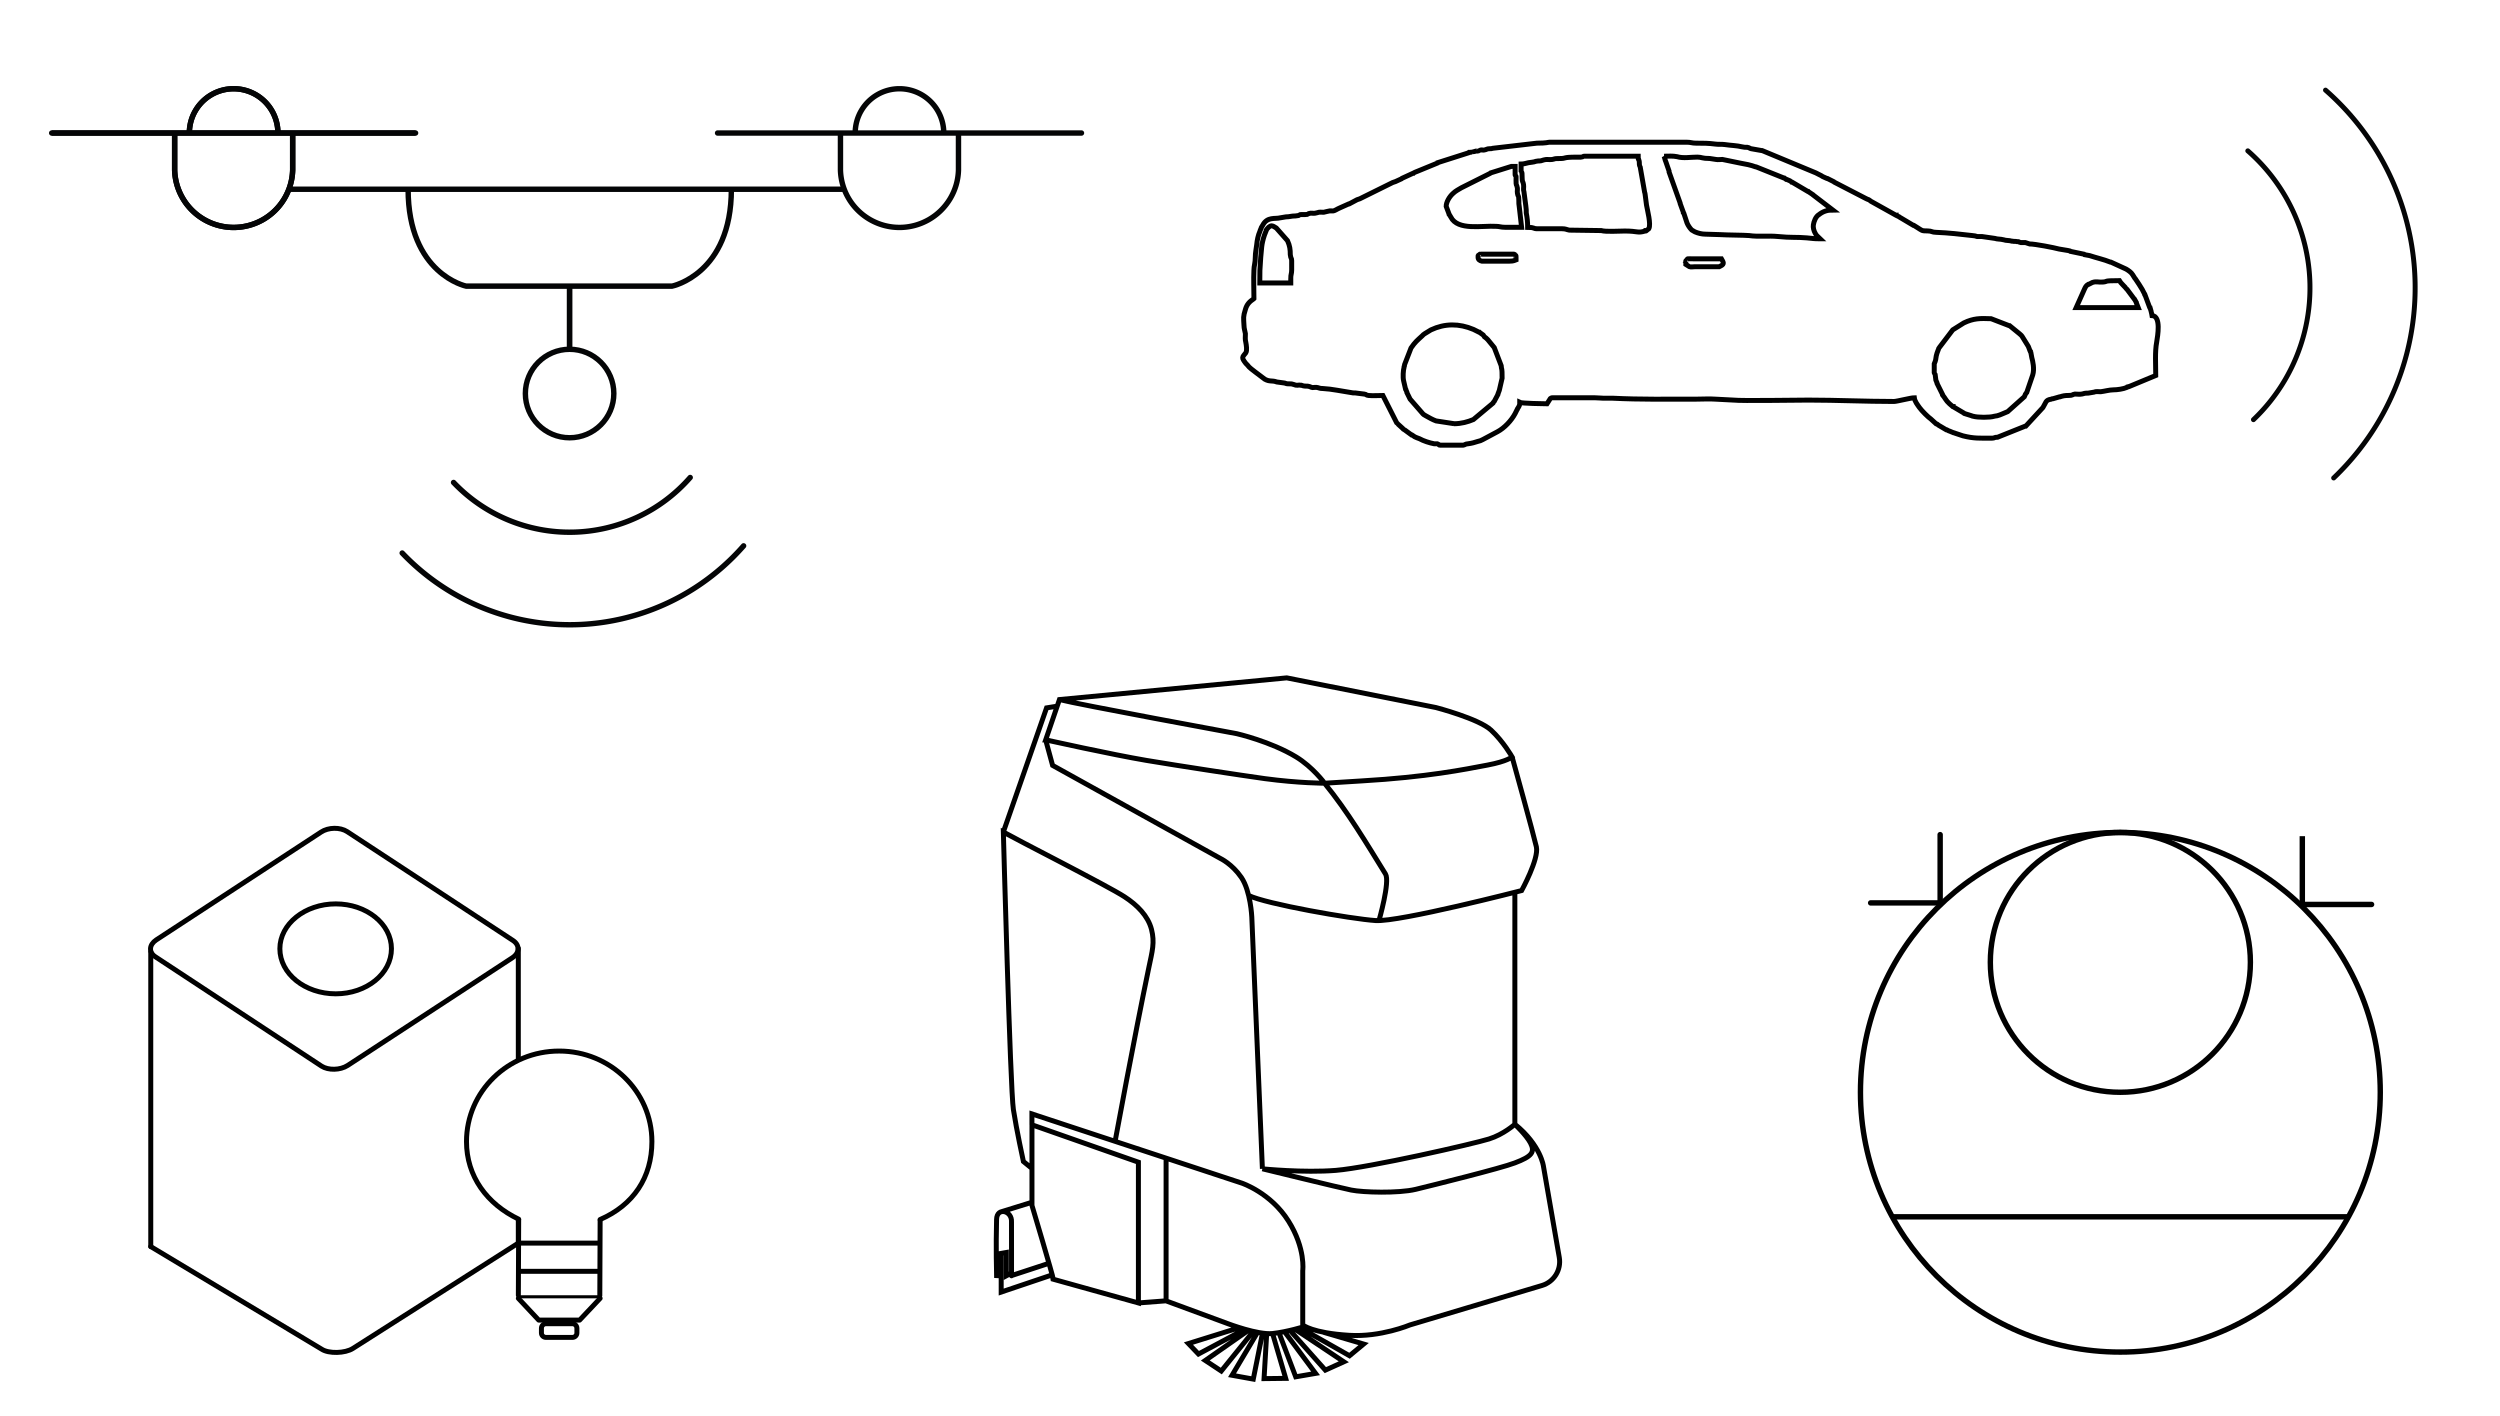 <?xml version="1.0" encoding="UTF-8" standalone="no"?>
<!-- Created with Inkscape (http://www.inkscape.org/) -->

<svg
   xmlns:dc="http://purl.org/dc/elements/1.1/"
   xmlns:cc="http://creativecommons.org/ns#"
   xmlns:rdf="http://www.w3.org/1999/02/22-rdf-syntax-ns#"
   xmlns:svg="http://www.w3.org/2000/svg"
   xmlns="http://www.w3.org/2000/svg"
   xmlns:sodipodi="http://sodipodi.sourceforge.net/DTD/sodipodi-0.dtd"
   xmlns:inkscape="http://www.inkscape.org/namespaces/inkscape"
   width="61.324mm"
   height="34.738mm"
   viewBox="0 0 61.324 34.738"
   version="1.1"
   id="svg1181"
   inkscape:version="0.92.2 (5c3e80d, 2017-08-06)"
   sodipodi:docname="emiia142.svg"
   inkscape:export-filename="C:\Users\User1\Desktop\Бортник\emiia36.png"
   inkscape:export-xdpi="952.74695"
   inkscape:export-ydpi="952.74695">
  <rect x="0" y="0" width="61.324" height="34.738" fill="#808080" stroke="none"/>
  <defs
     id="defs1175">
    <pattern
       y="0"
       x="0"
       height="6"
       width="6"
       patternUnits="userSpaceOnUse"
       id="EMFhbasepattern" />
    <pattern
       y="0"
       x="0"
       height="6"
       width="6"
       patternUnits="userSpaceOnUse"
       id="EMFhbasepattern-6" />
  </defs>
  <sodipodi:namedview
     id="base"
     pagecolor="#ffffff"
     bordercolor="#666666"
     borderopacity="1.0"
     inkscape:pageopacity="0.0"
     inkscape:pageshadow="2"
     inkscape:zoom="1.979899"
     inkscape:cx="143.85657"
     inkscape:cy="103.80322"
     inkscape:document-units="mm"
     inkscape:current-layer="layer1"
     showgrid="false"
     fit-margin-top="0"
     fit-margin-left="0"
     fit-margin-right="0"
     fit-margin-bottom="0"
     inkscape:window-width="1366"
     inkscape:window-height="745"
     inkscape:window-x="-8"
     inkscape:window-y="-8"
     inkscape:window-maximized="1" />
  <g
     inkscape:label="Layer 1"
     inkscape:groupmode="layer"
     id="layer1"
     transform="translate(-69.112,-87.645)">
    <rect
       style="fill:#ffffff;fill-opacity:1;stroke:#040506;stroke-width:0;stroke-linecap:round;stroke-linejoin:round;stroke-miterlimit:4;stroke-dasharray:none;stroke-opacity:1"
       id="rect4967"
       width="61.894"
       height="35.435"
       x="69.017"
       y="87.609" />
    <path
       id="path958"
       d="m 121.121,108.065 c -3.517,0 -6.373,2.852 -6.373,6.373 0,3.516 2.856,6.373 6.373,6.373 3.522,0 6.378,-2.857 6.378,-6.373 0,-3.521 -2.856,-6.373 -6.378,-6.373 z"
       style="fill:none;stroke:#000000;stroke-width:0.133;stroke-linecap:butt;stroke-linejoin:miter;stroke-miterlimit:4;stroke-dasharray:none;stroke-opacity:1"
       inkscape:connector-curvature="0" />
    <path
       id="path960"
       d="m 121.121,108.065 c -1.758,0 -3.187,1.423 -3.187,3.184 0,1.76 1.428,3.189 3.187,3.189 1.764,0 3.192,-1.429 3.192,-3.189 0,-1.76 -1.428,-3.184 -3.192,-3.184 z"
       style="fill:none;stroke:#000000;stroke-width:0.133px;stroke-linecap:butt;stroke-linejoin:miter;stroke-miterlimit:4;stroke-dasharray:none;stroke-opacity:1"
       inkscape:connector-curvature="0" />
    <path
       id="path962"
       d="m 115.532,117.493 h 11.185"
       style="fill:none;stroke:#000000;stroke-width:0.133px;stroke-linecap:butt;stroke-linejoin:miter;stroke-miterlimit:4;stroke-dasharray:none;stroke-opacity:1"
       inkscape:connector-curvature="0" />
    <path
       id="path964"
       d="m 116.703,108.118 v 1.712"
       style="fill:none;stroke:#000000;stroke-width:0.133px;stroke-linecap:round;stroke-linejoin:round;stroke-miterlimit:4;stroke-dasharray:none;stroke-opacity:1"
       inkscape:connector-curvature="0" />
    <path
       id="path966"
       d="m 125.587,108.156 v 1.712"
       style="fill:none;stroke:#000000;stroke-width:0.133px;stroke-linecap:butt;stroke-linejoin:miter;stroke-miterlimit:4;stroke-dasharray:none;stroke-opacity:1"
       inkscape:connector-curvature="0" />
    <path
       id="path968"
       d="m 114.998,109.793 h 1.705"
       style="fill:none;stroke:#000000;stroke-width:0.133px;stroke-linecap:round;stroke-linejoin:round;stroke-miterlimit:4;stroke-dasharray:none;stroke-opacity:1"
       inkscape:connector-curvature="0" />
    <path
       id="path970"
       d="m 125.581,109.831 h 1.705"
       style="fill:none;stroke:#000000;stroke-width:0.133px;stroke-linecap:round;stroke-linejoin:round;stroke-miterlimit:4;stroke-dasharray:none;stroke-opacity:1"
       inkscape:connector-curvature="0" />
    <path
       id="path2806"
       d="m 72.81,118.223 4.191,2.516 c 0.173,0.116 0.577,0.105 0.767,-0.017 l 4.059,-2.585"
       style="fill:#ffffff;fill-opacity:1;stroke:#000000;stroke-width:0.122;stroke-linecap:round;stroke-linejoin:miter;stroke-miterlimit:4;stroke-dasharray:none;stroke-opacity:1"
       inkscape:connector-curvature="0"
       sodipodi:nodetypes="cccc" />
    <path
       id="path2808"
       d="m 81.699,110.717 -4.07,-2.672 c -0.173,-0.114 -0.464,-0.108 -0.642,0.011 l -4.043,2.645 c -0.178,0.119 -0.189,0.309 -0.016,0.417 l 4.07,2.678 c 0.167,0.108 0.459,0.103 0.642,-0.016 l 4.037,-2.64 c 0.184,-0.119 0.189,-0.309 0.022,-0.423 z"
       style="fill:#ffffff;fill-opacity:1;stroke:#000000;stroke-width:0.122;stroke-linecap:butt;stroke-linejoin:miter;stroke-miterlimit:4;stroke-dasharray:none;stroke-opacity:1"
       inkscape:connector-curvature="0" />
    <path
       id="path2812"
       d="m 81.826,110.908 v 7.23"
       style="fill:#ffffff;fill-opacity:1;stroke:#000000;stroke-width:0.122;stroke-linecap:round;stroke-linejoin:miter;stroke-miterlimit:4;stroke-dasharray:none;stroke-opacity:1"
       inkscape:connector-curvature="0" />
    <path
       id="path2814"
       d="m 77.348,109.817 c -0.756,0 -1.371,0.493 -1.371,1.1 0,0.613 0.615,1.106 1.371,1.106 0.756,0 1.366,-0.493 1.366,-1.106 0,-0.607 -0.61,-1.1 -1.366,-1.1 z"
       style="fill:#ffffff;fill-opacity:1;stroke:#000000;stroke-width:0.122;stroke-linecap:butt;stroke-linejoin:miter;stroke-miterlimit:4;stroke-dasharray:none;stroke-opacity:1"
       inkscape:connector-curvature="0" />
    <rect
       style="fill:#ffffff;fill-opacity:1;stroke-width:0.265"
       id="rect4618"
       width="2.551"
       height="1.134"
       x="54.276"
       y="95.546" />
    <path
       id="path994"
       d="m 83.833,117.559 c -0.003,0.622 -0.006,1.244 -0.008,1.866 m -1.998,-0.008 c 0.003,-0.622 0.006,-1.244 0.008,-1.866"
       style="fill:#ffffff;fill-opacity:1;stroke:#000000;stroke-width:0.122;stroke-linecap:round;stroke-linejoin:round;stroke-miterlimit:4;stroke-dasharray:none;stroke-opacity:1"
       inkscape:connector-curvature="0" />
    <path
       id="path996"
       d="m 81.835,117.551 c -0.782,-0.374 -1.28,-1.054 -1.28,-1.904 0,-1.227 1.018,-2.22 2.274,-2.22 1.256,0 2.274,0.993 2.274,2.22 0,0.879 -0.451,1.557 -1.271,1.913"
       style="fill:#ffffff;fill-opacity:1;stroke:#000000;stroke-width:0.122;stroke-linecap:round;stroke-linejoin:round;stroke-miterlimit:4;stroke-dasharray:none;stroke-opacity:1"
       inkscape:connector-curvature="0"
       sodipodi:nodetypes="csssc" />
    <path
       id="path998"
       d="m 81.826,118.83 h 2.007"
       style="fill:#ffffff;fill-opacity:1;stroke:#000000;stroke-width:0.122;stroke-linecap:butt;stroke-linejoin:miter;stroke-miterlimit:4;stroke-dasharray:none;stroke-opacity:1"
       inkscape:connector-curvature="0" />
    <path
       id="path1000"
       d="m 81.826,118.138 h 2.007"
       style="fill:#ffffff;fill-opacity:1;stroke:#000000;stroke-width:0.122;stroke-linecap:butt;stroke-linejoin:miter;stroke-miterlimit:4;stroke-dasharray:none;stroke-opacity:1"
       inkscape:connector-curvature="0" />
    <path
       id="path1002"
       d="m 81.826,119.478 h 2.007"
       style="fill:#ffffff;fill-opacity:1;stroke:#000000;stroke-width:0.122;stroke-linecap:butt;stroke-linejoin:miter;stroke-miterlimit:4;stroke-dasharray:none;stroke-opacity:1"
       inkscape:connector-curvature="0" />
    <path
       id="path1004"
       d="m 83.833,119.493 -0.503,0.534 h -1.003 l -0.5,-0.534"
       style="fill:#ffffff;fill-opacity:1;stroke:#000000;stroke-width:0.122;stroke-linecap:round;stroke-linejoin:round;stroke-miterlimit:4;stroke-dasharray:none;stroke-opacity:1"
       inkscape:connector-curvature="0" />
    <path
       id="path1006"
       d="m 82.504,120.115 h 0.651 c 0.058,0 0.108,0.05 0.108,0.111 v 0.117 c 0,0.058 -0.05,0.108 -0.108,0.108 h -0.651 c -0.061,0 -0.111,-0.05 -0.111,-0.108 V 120.226 c 0,-0.061 0.05,-0.111 0.111,-0.111 z"
       style="fill:#ffffff;fill-opacity:1;stroke:#000000;stroke-width:0.122;stroke-linecap:butt;stroke-linejoin:miter;stroke-miterlimit:4;stroke-dasharray:none;stroke-opacity:1"
       inkscape:connector-curvature="0" />
    <line
       class="cls-1"
       x1="175.31"
       y1="88.128"
       x2="193.548"
       y2="88.128"
       id="line4702-0"
       style="stroke-width:0.265" />
    <line
       style="fill:none;stroke:#040506;stroke-width:0.133;stroke-miterlimit:4;stroke-dasharray:none;stroke-opacity:1"
       class="cls-1"
       x1="76.221"
       y1="92.287"
       x2="89.792"
       y2="92.287"
       id="line4688" />
    <line
       style="fill:none;stroke:#040506;stroke-width:0.133;stroke-miterlimit:4;stroke-dasharray:none;stroke-opacity:1"
       class="cls-1"
       x1="70.38"
       y1="90.908"
       x2="79.306"
       y2="90.908"
       id="line4690-3" />
    <path
       style="fill:none;stroke:#040506;stroke-width:0.133;stroke-miterlimit:4;stroke-dasharray:none;stroke-opacity:1"
       class="cls-1"
       d="m 73.757,90.908 a 1.086,1.086 0 1 1 2.172,0"
       id="path4692"
       inkscape:connector-curvature="0" />
    <path
       style="fill:none;stroke:#040506;stroke-width:0.133;stroke-miterlimit:4;stroke-dasharray:none;stroke-opacity:1"
       class="cls-1"
       d="m 73.396,90.908 v 0.906 a 1.448,1.448 0 0 0 2.895,0 v -0.906"
       id="path4694"
       inkscape:connector-curvature="0" />
    <line
       style="fill:none;stroke:#040506;stroke-width:0.133;stroke-linecap:round;stroke-linejoin:round;stroke-miterlimit:4;stroke-dasharray:none;stroke-opacity:1"
       class="cls-1"
       x1="70.38"
       y1="90.908"
       x2="79.306"
       y2="90.908"
       id="line4696-9" />
    <path
       style="fill:none;stroke:#040506;stroke-width:0.133;stroke-miterlimit:4;stroke-dasharray:none;stroke-opacity:1"
       class="cls-1"
       d="m 73.757,90.908 a 1.086,1.086 0 1 1 2.172,0"
       id="path4698"
       inkscape:connector-curvature="0" />
    <path
       style="fill:none;stroke:#040506;stroke-width:0.133;stroke-miterlimit:4;stroke-dasharray:none;stroke-opacity:1"
       class="cls-1"
       d="m 73.396,90.908 v 0.906 a 1.448,1.448 0 0 0 2.895,0 v -0.906"
       id="path4700"
       inkscape:connector-curvature="0" />
    <line
       style="fill:none;stroke:#040506;stroke-width:0.133;stroke-linecap:round;stroke-linejoin:round;stroke-miterlimit:4;stroke-dasharray:none;stroke-opacity:1"
       class="cls-1"
       x1="86.714"
       y1="90.908"
       x2="95.64"
       y2="90.908"
       id="line4702" />
    <path
       style="fill:none;stroke:#040506;stroke-width:0.133;stroke-miterlimit:4;stroke-dasharray:none;stroke-opacity:1"
       class="cls-1"
       d="m 90.09,90.908 a 1.086,1.086 0 1 1 2.172,0"
       id="path4704"
       inkscape:connector-curvature="0" />
    <path
       style="fill:none;stroke:#040506;stroke-width:0.133;stroke-miterlimit:4;stroke-dasharray:none;stroke-opacity:1"
       class="cls-1"
       d="m 89.728,90.908 v 0.906 a 1.448,1.448 0 0 0 2.895,0 v -0.906"
       id="path4706"
       inkscape:connector-curvature="0" />
    <path
       style="fill:none;stroke:#040506;stroke-width:0.133;stroke-miterlimit:4;stroke-dasharray:none;stroke-opacity:1"
       class="cls-1"
       d="m 87.052,92.287 c 0,2.085 -1.455,2.377 -1.455,2.377 h -5.05 c 0,0 -1.424,-0.293 -1.424,-2.377"
       id="path4708"
       inkscape:connector-curvature="0" />
    <circle
       style="fill:none;stroke:#040506;stroke-width:0.133;stroke-miterlimit:4;stroke-dasharray:none;stroke-opacity:1"
       class="cls-1"
       cx="83.084"
       cy="97.298"
       r="1.085"
       id="circle4710" />
    <path
       style="fill:none;stroke:#040506;stroke-width:0.133;stroke-linecap:round;stroke-linejoin:round;stroke-miterlimit:4;stroke-dasharray:none;stroke-opacity:1"
       class="cls-1"
       d="m 86.042,99.358 a 3.93,3.93 0 0 1 -5.804,0.122"
       id="path4714"
       inkscape:connector-curvature="0" />
    <path
       style="fill:none;stroke:#040506;stroke-width:0.133;stroke-linecap:round;stroke-linejoin:round;stroke-miterlimit:4;stroke-dasharray:none;stroke-opacity:1"
       class="cls-1"
       d="m 87.352,101.035 a 5.673,5.673 0 0 1 -8.374,0.176"
       id="path4716"
       inkscape:connector-curvature="0" />
    <line
       style="fill:none;stroke:#040506;stroke-width:0.138;stroke-miterlimit:4;stroke-dasharray:none;stroke-opacity:1"
       class="cls-1"
       x1="83.084"
       y1="94.617"
       x2="83.084"
       y2="96.166"
       id="line4718" />
    <path
       id="path2812-7"
       d="m 72.81,110.993 v 7.23"
       style="fill:#ffffff;fill-opacity:1;stroke:#000000;stroke-width:0.122;stroke-linecap:round;stroke-linejoin:miter;stroke-miterlimit:4;stroke-dasharray:none;stroke-opacity:1"
       inkscape:connector-curvature="0" />
    <path
       id="path9985"
       d="m 104.78,98.038 -0.443,-0.068 c -0.091,-0.034 -0.17,-0.08 -0.25,-0.125 l -0.057,-0.034 c -0.045,-0.034 0.023,0.011 -0.011,-0.011 l -0.318,-0.365 -0.079,-0.16 c 0,0 0,0 0,-0.011 l -0.023,-0.057 c 0,0 0,-0.023 -0.011,-0.023 l -0.045,-0.194 c -0.023,-0.091 -0.011,-0.262 0.011,-0.342 0,-0.011 0,-0.011 0,-0.011 0.011,-0.023 0.011,-0.011 0.011,-0.046 l 0.159,-0.41 c 0.102,-0.148 0.148,-0.182 0.272,-0.296 l 0.034,-0.034 c 0.011,-0.011 0.023,-0.011 0.034,-0.023 l 0.148,-0.091 c 0.34,-0.16 0.692,-0.16 1.044,-0.011 l 0.136,0.068 c 0,0 0,0 0.011,0 0,0 0.011,0.011 0.011,0.011 l 0.079,0.057 c 0.011,0.023 0.023,0.023 0.034,0.046 0.034,0.023 0.045,0.034 0.079,0.068 l 0.159,0.194 0.17,0.444 c 0.011,0.137 0.023,0.011 0.023,0.308 l -0.068,0.296 c 0,0 0,0 0,0 l -0.034,0.091 c 0,0 0,0.011 0,0.011 l -0.091,0.171 c -0.011,0.011 -0.034,0.034 -0.034,0.046 l -0.477,0.399 c -0.136,0.057 -0.295,0.103 -0.477,0.103 z m 11.778,-1.253 c 0,0 0,-0.125 0,-0.148 0,-0.023 0,-0.046 0,-0.068 l 0.023,-0.057 c 0.023,-0.057 0.011,-0.103 0.045,-0.205 l 0.034,-0.091 c 0,-0.011 0.011,-0.034 0.023,-0.046 l 0.329,-0.433 0.272,-0.171 c 0.238,-0.114 0.397,-0.114 0.669,-0.103 l 0.443,0.171 c 0,0 0,0 0.011,0 l 0.238,0.194 c 0.023,0.023 0.045,0.034 0.068,0.068 l 0.148,0.239 c 0,0.011 0.011,0.023 0.011,0.023 l 0.034,0.091 c 0,0 0.011,0.011 0.011,0.011 0,0.023 0,0.023 0.011,0.034 l 0.023,0.125 c 0.023,0.08 0.068,0.273 0.023,0.422 l -0.148,0.433 c 0,0 0,0 0,0 -0.011,0.011 -0.011,0.011 -0.011,0.011 l -0.023,0.034 c -0.011,0.023 -0.011,0.034 -0.023,0.057 l -0.408,0.365 c -0.091,0.034 -0.17,0.08 -0.261,0.103 -0.045,0.011 -0.034,0 -0.068,0.011 -0.102,0.034 -0.408,0.034 -0.522,0 -0.011,0 -0.011,0 -0.034,-0.011 l -0.182,-0.057 c 0,0 0,0 -0.011,-0.011 l -0.25,-0.148 c -0.011,0 -0.011,-0.011 -0.011,-0.011 0,0 -0.011,0 -0.011,0 l -0.079,-0.068 c 0,0 -0.011,-0.011 -0.011,-0.011 -0.068,-0.057 -0.102,-0.137 -0.159,-0.205 0,-0.011 0,-0.011 0,-0.011 l -0.136,-0.273 c 0,0 0,-0.011 0,-0.011 -0.011,-0.023 -0.011,-0.034 -0.023,-0.057 -0.011,-0.046 0,0.034 -0.011,-0.057 -0.023,-0.194 -0.011,-0.068 -0.034,-0.137 z m 4.539,-2.256 c 0.023,0.046 0.17,0.182 0.17,0.194 0.011,0.011 0.011,0.011 0.023,0.023 l 0.17,0.228 c 0,0 0.011,0 0.011,0.011 l 0.045,0.08 c 0,0 0,0.011 0,0.011 l 0.045,0.114 h -1.521 l 0.204,-0.456 c 0.023,-0.046 0.034,-0.08 0.091,-0.114 0,0 0,0 0.011,0 l 0.091,-0.046 c 0.102,-0.034 0.148,0 0.261,-0.011 0.136,-0.011 -0.023,-0.034 0.397,-0.034 z m -20.323,-0.057 v 0.114 h -0.76 c 0,-0.308 0,-0.308 0.023,-0.627 0.023,-0.205 0.011,-0.308 0.091,-0.547 l 0.045,-0.114 c 0,0 0,-0.011 0,-0.011 0.034,-0.046 0.079,-0.103 0.136,-0.103 0.034,0 0.091,0.046 0.113,0.057 l 0.272,0.308 c 0.057,0.125 0.068,0.217 0.068,0.342 0.011,0.103 0.034,0.08 0.034,0.148 v 0.228 c 0,0.091 -0.023,0.114 -0.023,0.205 z m 9.713,-0.444 c 0.023,-0.046 -0.011,-0.034 0.182,-0.034 h 0.669 c 0.045,0.08 0.079,0.125 -0.011,0.171 l -0.045,0.023 c -0.023,0 -0.034,0 -0.068,0 h -0.533 c -0.023,0 -0.102,0.011 -0.125,0 l -0.091,-0.057 c 0,-0.103 -0.011,-0.091 0.023,-0.103 z m -5.084,-0.125 c 0.011,-0.034 -0.011,-0.023 0.068,-0.023 0.034,0 0.079,0 0.125,0 h 0.647 c 0.034,0.011 0.011,-0.011 0.034,0.023 0.023,0.011 0.023,-0.011 0.023,0.114 -0.034,0.011 -0.045,0.034 -0.159,0.034 h -0.681 c -0.045,-0.011 -0.091,-0.034 -0.091,-0.091 0,-0.08 0,-0.046 0.034,-0.057 z m -0.817,-1.196 c 0,-0.103 0.079,-0.239 0.17,-0.319 0.057,-0.057 0.148,-0.103 0.204,-0.137 l 0.704,-0.353 c 0,0 0,0 0.011,-0.011 l 0.511,-0.16 c 0.023,0 0.068,0 0.091,0 v 0.194 c 0,0.068 0.034,-0.023 0.023,0.148 0,0.148 0.011,0.091 0.023,0.148 0.023,0.057 0,0.114 0.011,0.171 0.011,0.091 0.034,0.023 0.034,0.171 0,0.091 0,0.08 0.011,0.16 l 0.057,0.501 h -0.408 c -0.102,0 -0.136,-0.023 -0.216,-0.023 -0.34,-0.023 -0.942,0.114 -1.112,-0.228 l -0.034,-0.057 c -0.011,0 -0.011,-0.011 -0.011,-0.011 0,0 0,0 0,-0.011 z m 1.838,-0.877 v -0.16 c 0.057,0 0.136,-0.023 0.182,-0.034 0.057,-0.011 0.125,-0.011 0.182,-0.034 0.102,-0.023 0.068,0.011 0.193,-0.034 0.068,-0.023 0.136,0 0.204,-0.011 0.079,-0.011 0.023,-0.023 0.182,-0.023 0.193,0 0.045,-0.034 0.42,-0.034 0.023,0 0.079,0 0.102,0 0.091,-0.011 0.034,-0.023 0.091,-0.023 h 1.316 c 0,0.137 0.011,0.023 0.023,0.114 0.011,0.046 0,0.068 0.011,0.114 0.011,0.046 0.011,-0.011 0.023,0.08 l 0.102,0.581 c 0.011,0.046 0,-0.023 0.011,0.046 l 0.034,0.262 c 0.023,0.137 0.114,0.467 0.057,0.581 l -0.057,0.046 c 0,0 -0.011,0 -0.011,0 0,0.011 0,0.011 -0.011,0.011 0,0 0,0 -0.011,0 -0.193,0.057 -0.17,0 -0.499,0 -0.136,0 -0.465,0.023 -0.579,-0.011 l -0.783,-0.011 c -0.068,-0.011 -0.079,-0.034 -0.182,-0.034 h -0.601 c -0.114,0 -0.057,-0.034 -0.238,-0.034 0,-0.137 -0.011,-0.228 -0.034,-0.353 0,-0.057 0,-0.103 -0.011,-0.171 l -0.045,-0.342 c -0.023,-0.068 0,-0.114 -0.011,-0.182 -0.011,-0.08 -0.034,-0.057 -0.034,-0.16 0,-0.228 -0.023,-0.103 -0.023,-0.182 z m 3.506,-0.353 c 0.125,0 0.204,-0.011 0.318,0.011 0.148,0.046 0.34,0.011 0.499,0.011 0.114,0 0.102,0.034 0.306,0.034 l 0.148,0.023 c 0.057,0.011 0.114,0 0.159,0 l 0.443,0.091 c 0.136,0.023 0.25,0.046 0.374,0.091 0,0 0.011,0 0.011,0 l 0.681,0.273 c 0,0 0.011,0 0.011,0 l 0.045,0.034 c 0,0 0.011,0 0.011,0 l 0.079,0.034 c 0.011,0.011 0.023,0.011 0.034,0.023 l 0.011,0.011 c 0.011,0 0.011,0 0.011,0 l 0.386,0.228 c 0,0 0.011,0 0.011,0 0,0 0,0 0.011,0.011 l 0.102,0.068 c 0,0 0.011,0 0.011,0.011 l 0.477,0.365 c -0.136,0 -0.238,0.034 -0.34,0.114 -0.079,0.046 -0.125,0.171 -0.136,0.251 -0.011,0.057 0.011,0.148 0.045,0.205 0.023,0.057 0.079,0.091 0.125,0.137 -0.159,0 -0.193,-0.011 -0.329,-0.023 -0.25,-0.023 -0.386,0 -0.715,-0.034 -0.227,-0.023 -0.477,0.011 -0.704,-0.023 -0.125,-0.011 -0.533,-0.011 -0.715,-0.023 l -0.352,-0.011 c -0.091,0 -0.182,-0.023 -0.261,-0.057 l -0.079,-0.046 c -0.045,-0.046 -0.091,-0.114 -0.114,-0.171 l -0.079,-0.239 c -0.011,-0.011 -0.011,-0.011 -0.011,-0.011 0,-0.011 0,-0.011 0,-0.011 l -0.079,-0.217 c 0,0 0,0 0,-0.011 l -0.272,-0.763 c 0,-0.011 0,-0.011 0,-0.011 0,-0.011 0,-0.011 0,-0.011 l -0.079,-0.228 c -0.023,-0.046 -0.023,-0.091 -0.045,-0.137 z m -10.065,3.498 c -0.102,0.068 -0.17,0.137 -0.204,0.262 -0.057,0.182 -0.045,0.194 -0.034,0.399 0,0.068 0.023,0.125 0.034,0.194 0,0.103 -0.011,0.125 0.011,0.217 0.011,0.057 0.034,0.194 0,0.251 -0.091,0.114 -0.113,0.114 0,0.262 l 0.034,0.034 c 0.057,0.08 0.136,0.125 0.204,0.182 l 0.227,0.171 c 0.125,0.068 0.17,0.023 0.295,0.068 l 0.17,0.023 c 0.068,0.011 0,0 0.045,0.011 0.057,0.023 0.125,0 0.182,0.023 0.057,0.011 0.034,0.023 0.114,0.023 0.023,0 0.045,-0.011 0.068,0 h 0.023 c 0.057,0.023 0.102,0.023 0.159,0.023 0.068,0.011 0.057,0.023 0.114,0.034 0.034,0 0.079,-0.011 0.125,0 0.045,0.011 0.057,0.023 0.125,0.023 0.227,0.011 0.477,0.068 0.715,0.103 0.034,0.011 0.079,0 0.125,0.011 l 0.182,0.023 c 0.068,0.011 0.023,0.023 0.102,0.034 0.114,0.011 0.238,0 0.352,0 l 0.34,0.672 c 0.011,0.011 0.011,0 0.023,0.023 l 0.125,0.114 c 0.034,0.034 0,0.011 0.045,0.034 l 0.17,0.125 c 0.011,0 0.011,0 0.011,0 l 0.068,0.046 c 0.045,0.023 0.057,0.023 0.114,0.046 0.102,0.057 0.25,0.103 0.363,0.125 0.034,0 0.057,0 0.079,0 0.068,0.023 0.011,0.034 0.068,0.034 h 0.567 c 0.023,0 0.057,-0.034 0.114,-0.034 0.091,-0.011 0.17,-0.034 0.238,-0.057 0.057,-0.011 0.079,-0.023 0.125,-0.046 l 0.363,-0.194 c 0.17,-0.091 0.34,-0.273 0.431,-0.444 l 0.045,-0.091 c 0.011,-0.011 0.011,-0.011 0.011,-0.023 0.023,-0.034 0.045,-0.068 0.057,-0.114 0,-0.023 0,-0.023 0,-0.046 0.045,0.023 0.579,0.034 0.669,0.034 l 0.079,-0.125 c 0.023,-0.011 0.011,-0.023 0.057,-0.023 h 1.033 c 0.102,0 0.136,0.011 0.216,0.011 0.079,0 0.159,0 0.227,0 0.669,0.034 1.373,0.023 2.054,0.023 0.148,0 0.318,-0.011 0.465,0 l 0.443,0.023 c 0.193,0.023 1.532,0 1.838,0 0.704,0 1.384,0.034 2.099,0.034 0.068,0 0.42,-0.091 0.499,-0.091 0.011,0.091 0.079,0.171 0.125,0.239 0.057,0.08 0.216,0.239 0.284,0.285 l 0.125,0.114 c 0.023,0 0.045,0.023 0.057,0.034 l 0.193,0.114 c 0.011,0 0.011,0 0.011,0 l 0.045,0.023 c 0.011,0 0.057,0.023 0.057,0.023 0.023,0.011 0.034,0.011 0.057,0.023 0.011,0 0.011,0 0.011,0 0.011,0 0.023,0.011 0.023,0.011 l 0.204,0.068 c 0.272,0.068 0.408,0.057 0.715,0.057 0.068,0 0.045,-0.023 0.136,-0.023 l 0.681,-0.273 c 0,0 0.011,0 0.011,0 l 0.42,-0.456 c 0.079,-0.125 0.057,-0.182 0.204,-0.205 0.023,-0.011 0.023,-0.011 0.045,-0.011 l 0.159,-0.046 c 0,0 0,0 0.011,0 0.068,-0.023 0.114,-0.034 0.216,-0.034 0.102,0 0.079,-0.023 0.148,-0.034 0.057,0 0.114,0.011 0.17,0 0.068,-0.011 0.045,-0.023 0.159,-0.023 0.079,-0.011 0.068,-0.011 0.136,-0.023 0.057,-0.023 0.102,-0.011 0.17,-0.011 0.091,-0.011 0.216,-0.046 0.306,-0.046 0.102,0 0.25,-0.023 0.329,-0.057 0,0 0.011,-0.011 0.011,-0.011 0,0 0.011,0 0.011,0 l 0.023,-0.011 c 0,0 0,0 0.011,0 l 0.658,-0.273 c 0,-0.262 -0.023,-0.581 0.023,-0.82 0.023,-0.148 0.114,-0.638 -0.114,-0.65 -0.011,-0.068 -0.011,-0.046 -0.011,-0.057 -0.011,-0.034 0,0.011 -0.011,-0.046 l -0.023,-0.08 c 0,0 -0.011,0 -0.011,-0.011 l -0.114,-0.308 c -0.011,0 -0.011,-0.011 -0.011,-0.023 -0.068,-0.137 -0.045,-0.091 -0.136,-0.239 0,0 0,0 0,0 l -0.091,-0.137 c 0,0 -0.011,-0.011 -0.011,-0.011 l -0.057,-0.091 c -0.034,-0.057 -0.102,-0.103 -0.159,-0.137 l -0.374,-0.171 c 0,0 -0.011,0 -0.011,0 -0.17,-0.068 -0.34,-0.103 -0.511,-0.16 l -0.125,-0.023 c 0,0 0,0 -0.011,-0.011 L 119.894,93.81 c 0,0 -0.011,-0.011 -0.011,-0.011 -0.034,-0.011 -0.011,0 -0.057,-0.011 l -0.204,-0.034 c -0.125,-0.034 -0.59,-0.125 -0.726,-0.125 -0.045,-0.011 -0.057,-0.023 -0.102,-0.034 -0.045,0 -0.079,0 -0.114,0 -0.068,-0.011 -0.011,-0.023 -0.091,-0.023 -0.045,-0.011 -0.068,0 -0.114,-0.011 0,0 -0.011,0 -0.011,0 -0.068,-0.023 -0.147,-0.011 -0.204,-0.034 -0.091,-0.023 -0.148,-0.011 -0.216,-0.034 l -0.318,-0.046 c -0.034,0 -0.068,0 -0.114,0 -0.034,-0.011 -0.079,-0.023 -0.114,-0.023 -0.295,-0.034 -0.59,-0.068 -0.896,-0.08 -0.102,0 -0.102,-0.034 -0.204,-0.034 -0.159,0 -0.136,-0.011 -0.25,-0.08 l -0.091,-0.057 c 0,0 -0.011,0 -0.011,0 l -0.306,-0.182 c -0.023,-0.011 -0.023,-0.011 -0.034,-0.023 l -0.068,-0.034 c 0,0 -0.011,0 -0.011,-0.011 0,0 -0.011,0 -0.011,0 l -0.613,-0.342 c -0.034,-0.023 -0.023,-0.023 -0.045,-0.034 -0.034,-0.011 -0.057,-0.023 -0.079,-0.034 l -0.772,-0.399 c 0,0 -0.011,-0.011 -0.011,-0.011 l -0.159,-0.08 c 0,0 -0.011,0 -0.011,0 l -0.102,-0.046 c -0.045,-0.034 -0.114,-0.057 -0.17,-0.091 l -1.316,-0.547 c 0,0 -0.011,0 -0.011,0 l -0.261,-0.046 c -0.045,-0.011 -0.034,-0.023 -0.091,-0.034 -0.068,0 -0.068,0 -0.125,-0.011 -0.136,-0.034 -0.284,-0.034 -0.431,-0.057 -0.079,-0.011 -0.148,0 -0.227,-0.011 -0.17,-0.023 -0.295,-0.023 -0.477,-0.023 -0.102,0 -0.125,-0.023 -0.227,-0.023 h -3.37 c -0.034,0 -0.057,0.023 -0.306,0.023 l -1.078,0.125 c -0.034,0.011 -0.045,0.011 -0.079,0.011 -0.079,0 -0.068,0.023 -0.147,0.034 -0.057,0 -0.034,-0.011 -0.079,0 -0.057,0.023 0,0.011 -0.068,0.023 -0.045,0 -0.045,0 -0.079,0.011 -0.057,0.011 0.011,0 -0.057,0.011 -0.034,0.011 -0.045,0.011 -0.079,0.011 0,0 -0.011,0.011 -0.011,0.011 l -0.749,0.239 c 0,0 0,0.011 -0.011,0.011 l -0.499,0.205 c -0.023,0.011 -0.034,0.011 -0.057,0.023 -0.023,0.011 -0.023,0.011 -0.034,0.023 -0.011,0 -0.011,0 -0.011,0 l -0.272,0.125 c 0,0 -0.011,0.011 -0.011,0.011 l -0.148,0.068 c -0.034,0.011 -0.034,0.011 -0.068,0.023 l -0.806,0.399 c -0.034,0.011 -0.034,0.011 -0.068,0.023 0,0 0,0 0,0 l -0.193,0.103 c 0,0 -0.011,0 -0.011,0 l -0.204,0.091 c -0.057,0.023 -0.068,0.034 -0.114,0.057 -0.068,0.034 -0.057,0.023 -0.148,0.023 -0.068,0.011 -0.091,0.023 -0.148,0.034 -0.068,0 -0.102,-0.011 -0.159,0.011 -0.091,0.023 -0.068,0.011 -0.159,0.011 -0.102,0.011 -0.034,0.034 -0.136,0.034 -0.034,0 -0.068,0 -0.091,0 -0.068,0 -0.034,0.011 -0.068,0.023 l -0.079,0.011 c -0.114,0 -0.136,0.023 -0.238,0.023 l -0.136,0.023 c -0.125,0.034 -0.318,-0.034 -0.431,0.182 -0.023,0.034 -0.011,0.023 -0.034,0.057 -0.011,0.034 -0.011,0.034 -0.023,0.057 l -0.011,0.034 c -0.045,0.103 -0.068,0.216 -0.079,0.33 -0.011,0.103 -0.034,0.194 -0.034,0.296 0,0.16 -0.034,0.217 -0.034,0.33 -0.011,0.228 0,0.467 0,0.695 z"
       style="fill:none;stroke:#000000;stroke-width:0.122;stroke-linecap:butt;stroke-linejoin:miter;stroke-miterlimit:4;stroke-dasharray:none;stroke-opacity:1"
       inkscape:connector-curvature="0" />
    <g
       id="g10015"
       transform="matrix(0,-1.136,1.136,0,17.616,223.401)"
       style="stroke-width:0.107;stroke-miterlimit:4;stroke-dasharray:none">
      <path
         inkscape:connector-curvature="0"
         id="path4714-3"
         d="m 116.246,93.868 a 3.93,3.93 0 0 1 -5.804,0.122"
         class="cls-1"
         style="fill:none;stroke:#040506;stroke-width:0.107;stroke-linecap:round;stroke-linejoin:round;stroke-miterlimit:4;stroke-dasharray:none;stroke-opacity:1" />
      <path
         inkscape:connector-curvature="0"
         id="path4716-2"
         d="m 117.557,95.546 a 5.673,5.673 0 0 1 -8.374,0.176"
         class="cls-1"
         style="fill:none;stroke:#040506;stroke-width:0.107;stroke-linecap:round;stroke-linejoin:round;stroke-miterlimit:4;stroke-dasharray:none;stroke-opacity:1" />
    </g>
    <path
       id="path10020"
       d="m 94.762,105.794 0.338,-0.989 5.576,-0.532 3.66,0.728 c 0,0 1.047,0.273 1.35,0.552 0.302,0.279 0.517,0.658 0.517,0.658 0,0 -0.11,0.108 -0.603,0.201 -0.563,0.106 -1.476,0.295 -3.094,0.389 -0.264,0.016 -0.899,0.056 -0.899,0.056 0,0 -0.633,0 -1.466,-0.112 -0.589,-0.082 -2.106,-0.313 -2.905,-0.447 -0.843,-0.142 -2.473,-0.504 -2.473,-0.504 z m 0.338,-0.989 c 0.428,0.114 4.349,0.837 4.349,0.837 0,0 0.833,0.191 1.456,0.57 0.41,0.249 0.701,0.646 0.701,0.646 m -7.883,1.198 1.061,-3.047 0.26,-0.042 m -0.282,0.829 0.17,0.624 4.113,2.281 c 0,0 0.29,0.136 0.517,0.467 0.228,0.335 0.256,0.971 0.256,0.971 l 0.26,6.177 m 0,0 c 0,0 1.009,0.102 1.802,0.038 0.835,-0.07 3.396,-0.656 3.756,-0.77 0.36,-0.112 0.635,-0.361 0.635,-0.361 v -5.691 m -6.53,0.078 c 0.416,0.209 2.529,0.578 3.114,0.616 0.587,0.038 3.582,-0.736 3.582,-0.736 0,0 0.427,-0.776 0.362,-1.071 -0.066,-0.295 -0.595,-2.205 -0.595,-2.205 m -11.778,10.093 -0.21,-0.171 c 0,0 -0.17,-0.78 -0.246,-1.276 -0.076,-0.495 -0.246,-6.803 -0.246,-6.803 0.278,0.158 2.575,1.326 2.971,1.585 0.312,0.203 0.577,0.467 0.663,0.8 0.082,0.325 0.02,0.528 -0.066,0.941 -0.36,1.729 -0.827,4.259 -0.827,4.259 m -1.516,3.382 c 0,-0.058 -0.523,-1.81 -0.523,-1.81 v -1.978 l 2.611,0.917 v 3.453 z m 11.323,-3.802 c 0.643,0.522 0.701,1.035 0.701,1.035 l 0.388,2.233 c 0.052,0.305 -0.13,0.6 -0.426,0.688 l -3.236,0.967 c 0,0 -0.719,0.303 -1.486,0.255 -0.919,-0.056 -1.145,-0.255 -1.145,-0.255 v -1.332 c 0,0 0.074,-0.54 -0.35,-1.216 -0.435,-0.694 -1.145,-0.931 -1.145,-0.931 l -5.148,-1.697 v 0.267 m 5.653,1.079 c 0,0 1.898,0.465 2.181,0.522 0.284,0.058 1.151,0.084 1.58,-0.018 0.428,-0.104 2.096,-0.518 2.431,-0.648 0.422,-0.16 0.501,-0.265 0.384,-0.489 -0.104,-0.197 -0.384,-0.459 -0.384,-0.459 m -8.554,0.833 v 3.499 l 1.524,0.562 c 0,0 0.727,0.277 1.087,0.239 0.36,-0.038 0.795,-0.175 0.795,-0.175 m -1.161,0.144 -0.627,1.055 0.521,0.094 0.226,-1.127 m 0.102,0.026 -0.064,1.089 0.531,-0.006 -0.322,-1.101 m 0.16,-0.012 0.408,1.075 0.487,-0.084 -0.763,-1.025 m 0.136,-0.03 0.867,0.975 0.453,-0.205 -1.195,-0.798 m 0.12,-0.034 c 0.028,0.01 1.215,0.684 1.215,0.684 l 0.346,-0.287 -0.985,-0.289 m -1.84,-0.048 -1.059,0.74 0.392,0.259 0.785,-0.973 m -0.338,-0.092 -1.253,0.391 0.246,0.257 1.139,-0.608 m -4.808,-1.617 -0.917,0.301 c 0.002,0.102 0,-1.318 0,-1.318 0.016,-0.277 -0.358,-0.369 -0.366,-0.062 -0.018,0.652 0,1.38 0,1.38 l 0.114,0.006 m 0,-1.571 0.751,-0.233 m 0.497,1.781 -1.249,0.421 v -0.949 l 0.126,-0.022 v 0.572 l 0.126,-0.068 m 3.11,0.734 0.681,-0.052 m 3.89,-12.695 c 0.561,0.684 1.041,1.493 1.494,2.225 0.116,0.185 -0.16,1.143 -0.16,1.143"
       style="fill:none;stroke:#000000;stroke-width:0.122;stroke-linecap:butt;stroke-linejoin:miter;stroke-miterlimit:4;stroke-dasharray:none;stroke-opacity:1"
       inkscape:connector-curvature="0" />
  </g>
</svg>
